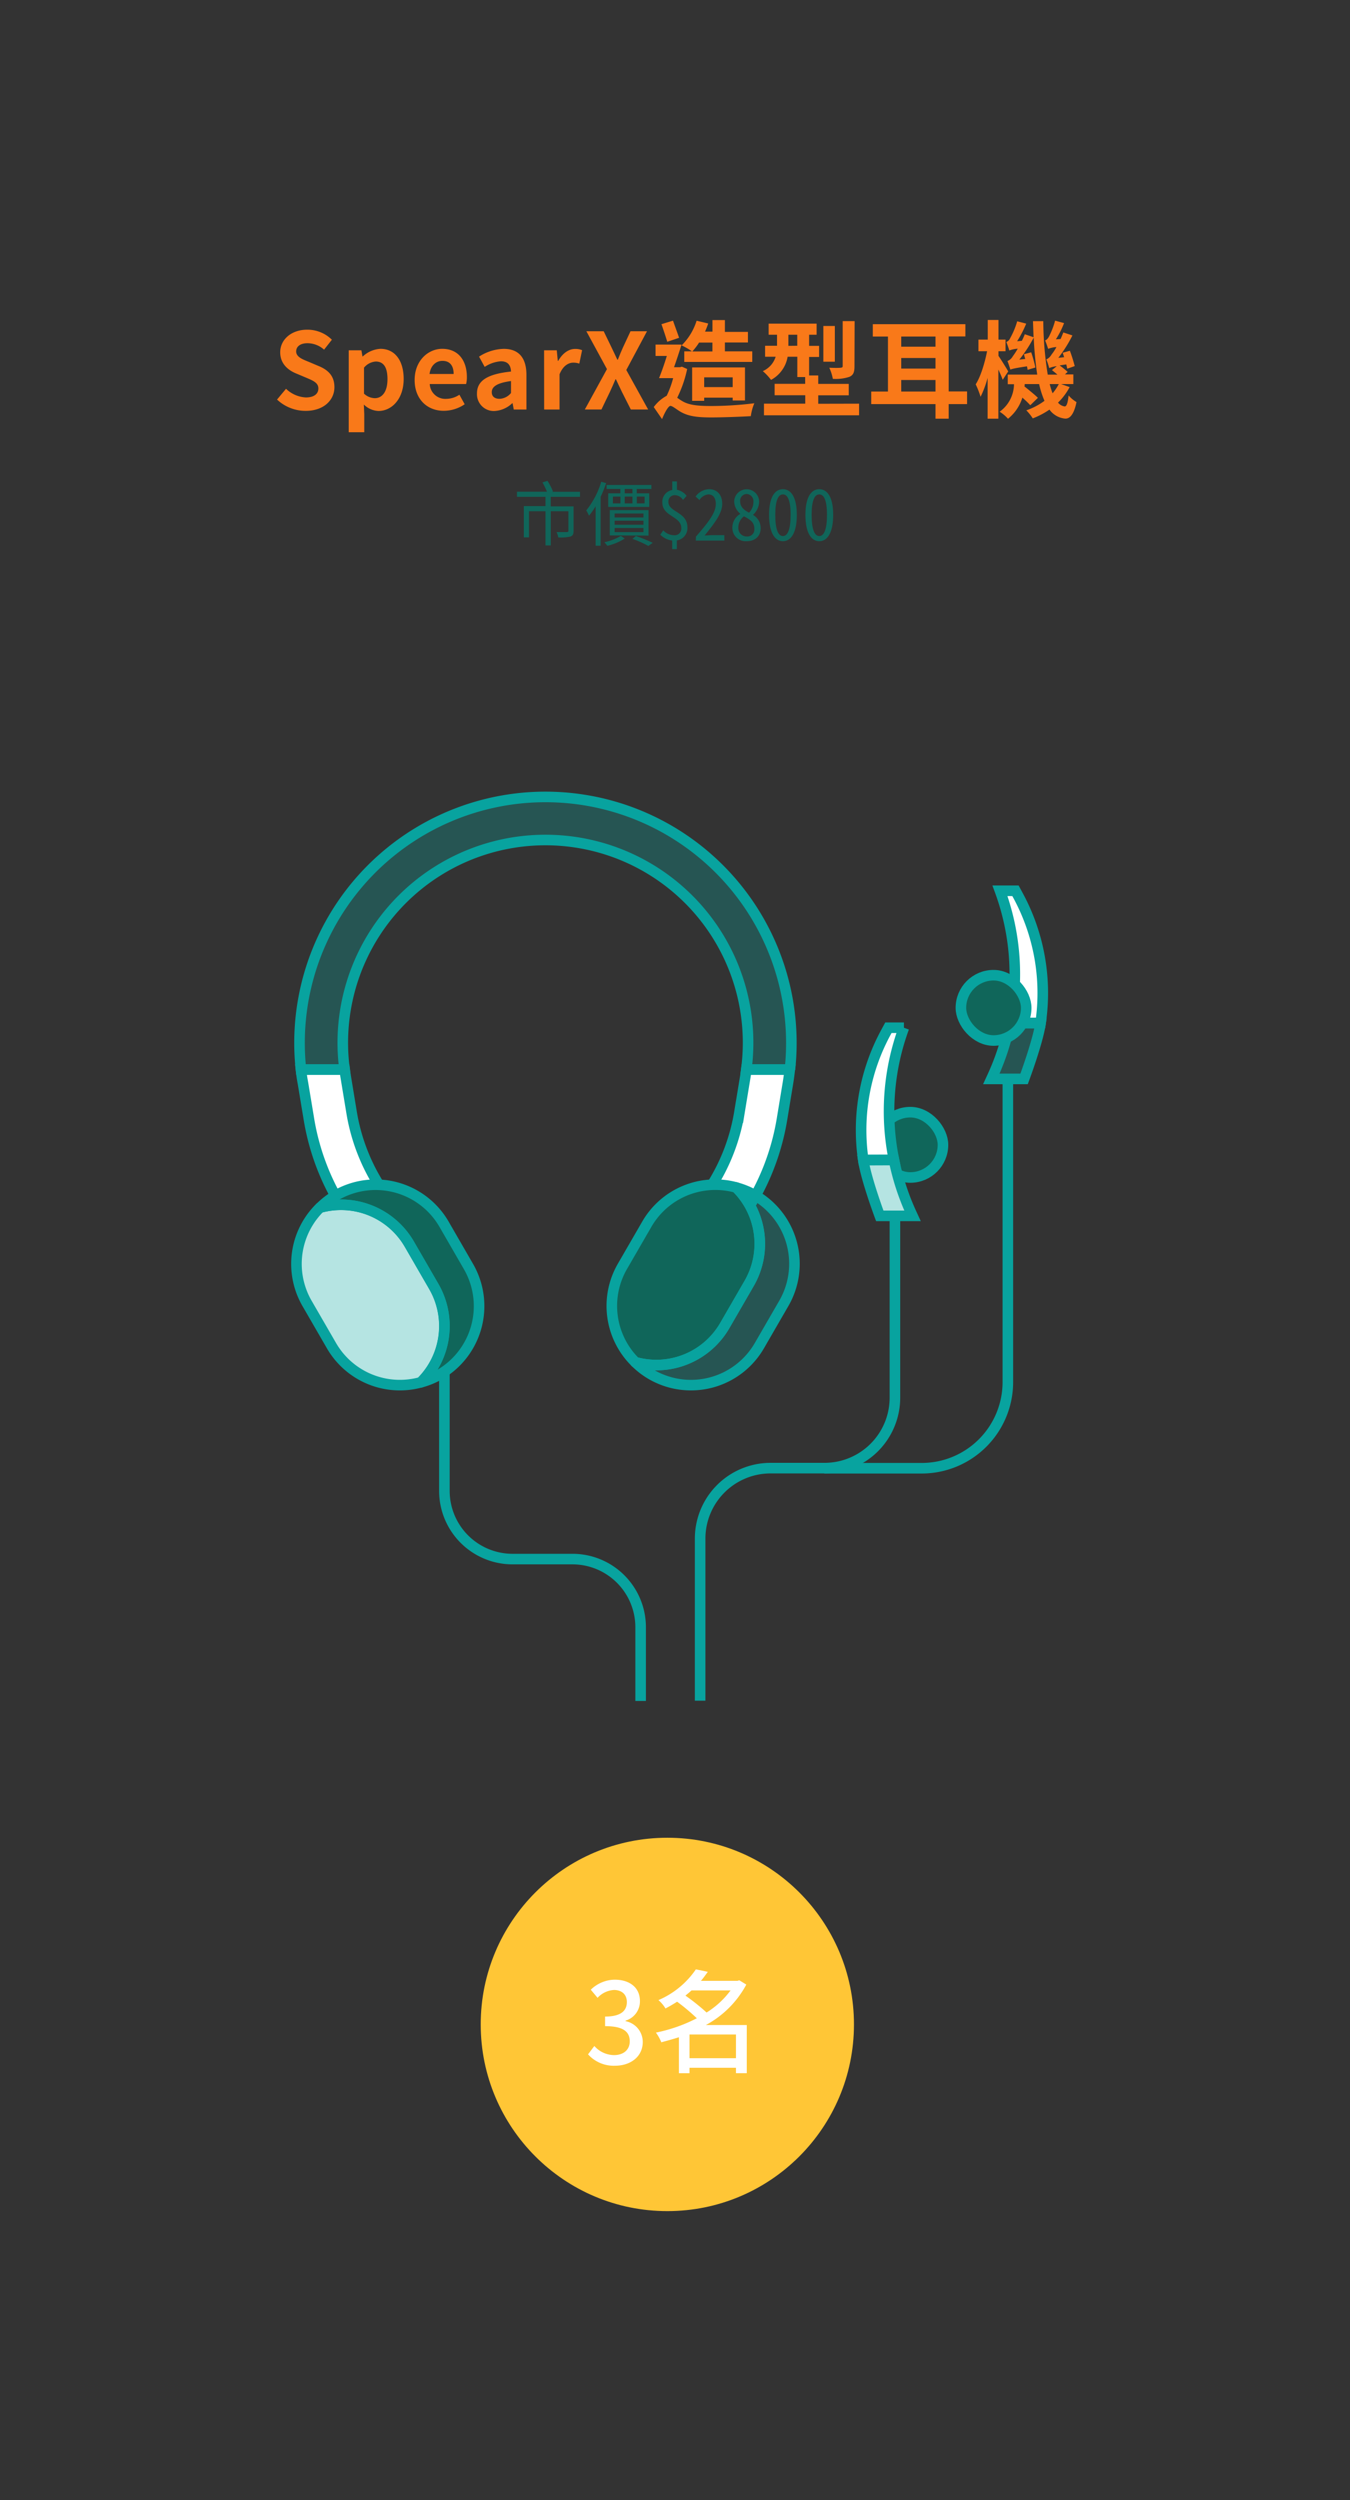 <svg id="圖層_1" data-name="圖層 1" xmlns="http://www.w3.org/2000/svg" viewBox="0 0 383.25 709.51"><rect x="0" y="0" width="383.25" height="709.51" fill="#333333" stroke="none"/><defs><style>.cls-1{fill:#f97919;}.cls-2,.cls-8{fill:#10665a;}.cls-3{fill:#ffc636;}.cls-4,.cls-5{fill:#fff;}.cls-5,.cls-7,.cls-8,.cls-9{stroke:#08a39f;stroke-width:3px;}.cls-5,.cls-7{stroke-miterlimit:10;}.cls-6{fill:#08a39f;opacity:0.3;}.cls-7,.cls-9{fill:none;}.cls-8,.cls-9{stroke-linejoin:round;}</style></defs><title>180208_carousel</title><path class="cls-1" d="M78.65,113.39l2.55-3.06a8.73,8.73,0,0,0,5.63,2.46c2.32,0,3.55-1,3.55-2.55s-1.35-2.16-3.33-3l-3-1.26c-2.25-.93-4.5-2.73-4.5-6,0-3.63,3.18-6.42,7.67-6.42a9.89,9.89,0,0,1,7,2.85L92,99.23a7.11,7.11,0,0,0-4.72-1.83c-1.94,0-3.2.87-3.2,2.34s1.59,2.16,3.48,2.91l2.91,1.23c2.7,1.11,4.47,2.82,4.47,6,0,3.63-3,6.72-8.16,6.72A11.83,11.83,0,0,1,78.65,113.39Z"/><path class="cls-1" d="M99,99.41h3.6l.3,1.74H103a8,8,0,0,1,5-2.16c4.14,0,6.6,3.39,6.6,8.55,0,5.76-3.45,9.09-7.14,9.09a6.24,6.24,0,0,1-4.17-1.83l.12,2.76v5.1H99Zm11,8.19c0-3.21-1-5-3.33-5a4.74,4.74,0,0,0-3.33,1.74v7.38A4.7,4.7,0,0,0,106.4,113C108.44,113,110,111.26,110,107.6Z"/><path class="cls-1" d="M117.71,107.84c0-5.46,3.81-8.85,7.83-8.85,4.62,0,7,3.39,7,8a7.65,7.65,0,0,1-.22,2H122a4.41,4.41,0,0,0,4.65,4.2,6.87,6.87,0,0,0,3.77-1.17l1.5,2.7a10.54,10.54,0,0,1-5.87,1.86C121.37,116.63,117.71,113.36,117.71,107.84Zm11.07-1.71c0-2.28-1-3.72-3.18-3.72-1.77,0-3.33,1.26-3.66,3.72Z"/><path class="cls-1" d="M135.41,111.65c0-3.6,2.91-5.49,9.66-6.21-.06-1.65-.78-2.91-2.85-2.91a9.49,9.49,0,0,0-4.62,1.59L136,101.21A13.42,13.42,0,0,1,143,99c4.26,0,6.45,2.55,6.45,7.41v9.81h-3.6l-.33-1.8h-.09a7.9,7.9,0,0,1-5.07,2.22A4.77,4.77,0,0,1,135.41,111.65Zm9.66-.12v-3.39c-4.08.54-5.46,1.65-5.46,3.15,0,1.32.93,1.89,2.22,1.89A4.45,4.45,0,0,0,145.07,111.53Z"/><path class="cls-1" d="M154.46,99.41h3.6l.29,3h.13c1.23-2.19,3-3.39,4.77-3.39a4.79,4.79,0,0,1,2,.36l-.79,3.81a5.25,5.25,0,0,0-1.74-.27c-1.31,0-2.9.87-3.87,3.3v10h-4.37Z"/><path class="cls-1" d="M172.31,104.75,166.46,94h4.92l2.21,4.56c.52,1.05,1,2.13,1.66,3.51h.15c.54-1.38,1-2.46,1.47-3.51L179,94h4.68L177.8,105,184,116.21h-4.92l-2.49-4.92c-.57-1.14-1.08-2.31-1.74-3.66h-.12c-.57,1.35-1.08,2.52-1.62,3.66l-2.37,4.92h-4.71Z"/><path class="cls-1" d="M195.08,104.72a34.36,34.36,0,0,1-2.83,8.16c.4.27.84.6,1.41.93,2,1.23,4.84,1.41,8.34,1.41a101.61,101.61,0,0,0,12.15-.78,13.94,13.94,0,0,0-1,3.66c-2.52.15-7.77.36-11.28.36-3.95,0-6.48-.33-8.64-1.59-1.22-.69-2.3-1.68-2.9-1.68s-1.69,2-2.38,3.75l-2.36-3.42a11.23,11.23,0,0,1,3.68-3.21,27.61,27.61,0,0,0,1.83-5h-4c.68-1.68,1.5-4,2.21-6.3H186.1V97.79h7.39c-.64,2-1.41,4.38-2.14,6.42h1.72l.51-.15ZM189.43,97c-.39-1.32-1.1-3.42-1.65-5l3.28-1c.56,1.6,1.28,3.57,1.73,4.86Zm7,2.7a19.44,19.44,0,0,0-2.93-1.68,16.94,16.94,0,0,0,4.26-7l3.29.78a20.84,20.84,0,0,1-.9,2.31h2.11V90.83h3.53v3.36h6.54v3h-6.54v2.52h7.77v3H194.26v-3ZM208,113.66v-.81h-8.09v.9h-3.42v-9.48h15v9.39Zm-9.54-16.44a17.33,17.33,0,0,1-1.92,2.52h5.71V97.22ZM208,109.85v-2.76h-8.09v2.76Z"/><path class="cls-1" d="M243.88,114.56v3.3h-27v-3.3h11.72v-2.4h-8.69v-3.24h8.67V107h-2.23v-5.76h-2.75a9.21,9.21,0,0,1-4.71,6.57,15.79,15.79,0,0,0-2.34-2.49,6.58,6.58,0,0,0,3.65-4.08h-3V98.12h3.39V95h-2.38V91.85h13.62V95h-2.13v3.15h2.83v3.15h-2.83v5.25h2.59v2.4h8.66v3.24h-8.66v2.4ZM226.33,98.12V95h-2.51v3.15ZM237,102.65h-3.26V92.51H237Zm5.58,1.29c0,1.65-.3,2.49-1.43,3a12.41,12.41,0,0,1-4.72.57,13.38,13.38,0,0,0-1-3.15c1.35.06,2.78.06,3.23,0s.57-.12.57-.51V91.13h3.39Z"/><path class="cls-1" d="M274.54,114.68h-5.22v4.14h-3.74v-4.14H247.33v-3.57h4.75V95.51h-4.3V92h26.28v3.48h-4.74v15.6h5.22ZM255.85,95.51v2.88h9.73V95.51Zm0,9.09h9.73v-3h-9.73Zm9.73,6.51v-3.27h-9.73v3.27Z"/><path class="cls-1" d="M284.66,107.78c-.25-.72-.73-1.83-1.24-2.91v13.95h-3.05V107.24a28.34,28.34,0,0,1-2,5.37,24,24,0,0,0-1.38-3.54c1.38-2.13,2.57-6,3.23-9.39h-2.45v-3.3h2.64V90.8h3.05v5.58h2v3.3h-2V101c.66.93,2.38,3.69,2.76,4.41Zm19,2.07a17.67,17.67,0,0,1-3.3,4.41,3,3,0,0,0,1.86,1.08c.57.06.93-1,1.14-3.12a9.2,9.2,0,0,0,2.25,1.89c-.78,3.72-2,4.77-3.26,4.68a6.16,6.16,0,0,1-4.42-2.55,22.21,22.21,0,0,1-4.74,2.49,14.18,14.18,0,0,0-1.83-2.28,19.15,19.15,0,0,0,5.16-2.7A25.13,25.13,0,0,1,295,109H290.9c0,.21,0,.45-.07.66,1.24,1,2.94,2.37,3.82,3.24l-2.16,2.1a28.6,28.6,0,0,0-2.25-2.16,12.33,12.33,0,0,1-4.08,6,11.31,11.31,0,0,0-2.37-2,9.73,9.73,0,0,0,4.07-7.8h-1.77v-2.73h8.37a100,100,0,0,1-1-10.5,38.62,38.62,0,0,1-4.08,6.24l1.68-.18c-.14-.45-.27-.93-.38-1.35l2.07-.54a39,39,0,0,1,1.19,4.32l-2.22.66a9.28,9.28,0,0,0-.18-1c-3.6.54-4.28.75-4.7.93-.16-.48-.55-1.77-.84-2.43a3,3,0,0,0,1.5-1.32,23.45,23.45,0,0,0,1.43-2.19,8.39,8.39,0,0,0-2.4.51c-.15-.54-.57-1.74-.84-2.4a2,2,0,0,0,1.08-1.08,22.61,22.61,0,0,0,2-4.8l2.56.66a31.84,31.84,0,0,1-2.58,5l1.34-.12a18.25,18.25,0,0,0,.84-1.86l2.49.84c-.06-1.44-.12-3-.17-4.56h2.93a99,99,0,0,0,1.26,15.18h2.76c-.51-.45-1.08-.9-1.56-1.29l1.36-1.11a7.28,7.28,0,0,0-2.14.54,19.48,19.48,0,0,0-.81-2.46,3.35,3.35,0,0,0,1.47-1.38,14.41,14.41,0,0,0,1.39-2.13,7.8,7.8,0,0,0-2.35.51c-.18-.54-.56-1.71-.87-2.4.4-.09.73-.48,1.06-1A22.56,22.56,0,0,0,299.53,91l2.55.69a24.89,24.89,0,0,1-2.33,4.61l1.34-.09c.27-.6.54-1.26.78-1.86l2.58.84a38.17,38.17,0,0,1-4,6.36l1.65-.18c-.15-.42-.27-.87-.42-1.26l2.05-.57a43.61,43.61,0,0,1,1.37,4.35l-2.12.75c-.07-.36-.16-.78-.28-1.23-.75.12-1.38.21-1.88.3a25.2,25.2,0,0,1,2.27,1.83l-.77.72h2.39V109h-3.47ZM298,109a20.73,20.73,0,0,0,.82,2.61,14.23,14.23,0,0,0,1.76-2.61Z"/><path class="cls-2" d="M156.35,141v2.7h6.48v7c0,.86-.2,1.3-.84,1.56a12.51,12.51,0,0,1-3.5.26A5.67,5.67,0,0,0,158,151c1.36,0,2.56,0,2.9,0s.46-.12.46-.4v-5.52h-5v9.7h-1.5v-9.7h-4.68v7.42h-1.48v-8.88h6.16V141h-8.1v-1.46h8.52A24.86,24.86,0,0,0,154,136.9l1.42-.44a17.17,17.17,0,0,1,1.56,3l-.26.1h7.94V141Z"/><path class="cls-2" d="M172.07,137.1a34.61,34.61,0,0,1-1.56,3.91v13.86h-1.42v-11.2a20.37,20.37,0,0,1-1.88,2.68,10.75,10.75,0,0,0-.78-1.5,24,24,0,0,0,4.26-8.13Zm5.28,15.73a15.64,15.64,0,0,1-4.94,2.06,7.68,7.68,0,0,0-.84-1,16.48,16.48,0,0,0,4.7-1.8Zm-1.24-14.06h-3.9v-1.15h12.72v1.15h-4.16V140h3.54v3.86H172.67V140h3.44Zm-3,13.18v-7.18h11V152Zm.88-9.1h2.14v-1.92H174Zm.5,4h8.18v-1.12h-8.18Zm0,2.06h8.18v-1.14h-8.18Zm0,2.1h8.18v-1.18h-8.18Zm5.06-12.24h-2.2V140h2.2Zm-2.2,4.08h2.2v-1.92h-2.2Zm3.16,9.26a43.06,43.06,0,0,1,4.8,1.94l-1.26.88a28.36,28.36,0,0,0-4.5-2Zm.28-11.18v1.92H183v-1.92Z"/><path class="cls-2" d="M193.89,141.87a2.73,2.73,0,0,0-2.26-1.34,1.78,1.78,0,0,0-1.88,1.92c0,2.9,5.4,2.82,5.4,7.18a3.54,3.54,0,0,1-3,3.74v2.46h-1.32v-2.42a5.9,5.9,0,0,1-3.38-1.66l.84-1.24a4.27,4.27,0,0,0,3,1.38,1.88,1.88,0,0,0,2.12-2.06c0-3.36-5.38-3.22-5.38-7.22a3.38,3.38,0,0,1,2.82-3.55v-2.44h1.32V139a4.43,4.43,0,0,1,2.76,1.73Z"/><path class="cls-2" d="M197.57,152.29c3.62-4.18,5.64-6.78,5.64-9.28,0-1.56-.66-2.7-2.12-2.7a3.34,3.34,0,0,0-2.52,1.6l-1.1-1a4.85,4.85,0,0,1,3.84-2.08c2.3,0,3.72,1.64,3.72,4.14,0,2.68-2.06,5.38-5,9,.78,0,1.5-.1,2.24-.1h3.36v1.54h-8.1Z"/><path class="cls-2" d="M207.91,149.77a4.47,4.47,0,0,1,2.24-3.92v-.08a4.57,4.57,0,0,1-1.72-3.42,3.54,3.54,0,1,1,7.08.08,5.23,5.23,0,0,1-1.7,3.64v.08a4.31,4.31,0,0,1,2.14,3.76c0,2.08-1.4,3.68-4,3.68A3.77,3.77,0,0,1,207.91,149.77Zm6.24.22c0-1.82-1.28-2.58-2.94-3.46a3.89,3.89,0,0,0-1.6,3.18,2.36,2.36,0,0,0,2.4,2.54A2,2,0,0,0,214.15,150Zm-.26-7.48a2.06,2.06,0,0,0-1.92-2.32,1.9,1.9,0,0,0-1.84,2.14c0,1.52,1.14,2.48,2.52,3.16A4.37,4.37,0,0,0,213.89,142.51Z"/><path class="cls-2" d="M218.33,146.13c0-5,1.6-7.3,3.94-7.3s3.94,2.34,3.94,7.3-1.6,7.46-3.94,7.46S218.33,151.11,218.33,146.13Zm6.12,0c0-4.32-.92-5.82-2.18-5.82s-2.18,1.5-2.18,5.82.92,6,2.18,6S224.45,150.43,224.45,146.13Z"/><path class="cls-2" d="M228.65,146.13c0-5,1.6-7.3,3.94-7.3s3.94,2.34,3.94,7.3-1.6,7.46-3.94,7.46S228.65,151.11,228.65,146.13Zm6.12,0c0-4.32-.92-5.82-2.18-5.82s-2.18,1.5-2.18,5.82.92,6,2.18,6S234.77,150.43,234.77,146.13Z"/><circle class="cls-3" cx="189.45" cy="574.51" r="52.98"/><path class="cls-4" d="M166.94,583l1.79-2.37a7.58,7.58,0,0,0,5.57,2.59c2.65,0,4.48-1.47,4.48-3.9,0-2.63-1.67-4.32-7-4.32v-2.72c4.64,0,6.18-1.76,6.18-4.13,0-2.08-1.38-3.39-3.62-3.42a6.88,6.88,0,0,0-4.7,2.23l-1.92-2.3a9.93,9.93,0,0,1,6.75-2.85c4.22,0,7.2,2.18,7.2,6.08a5.7,5.7,0,0,1-4.07,5.54v.16a6,6,0,0,1,4.87,5.89c0,4.25-3.55,6.75-7.87,6.75A9.77,9.77,0,0,1,166.94,583Z"/><path class="cls-4" d="M212,588.35h-3.07v-1.54H195.74v1.54h-3V578.14c-1.66.54-3.36,1-5,1.44a11.93,11.93,0,0,0-1.54-2.75,44.37,44.37,0,0,0,11.62-4.07,57.71,57.71,0,0,0-5.6-4.7,38.18,38.18,0,0,1-3.3,1.92,9.49,9.49,0,0,0-2-2.37,24.49,24.49,0,0,0,10.63-8.73l3.39.7c-.61.86-1.25,1.73-1.95,2.56h10.39l.49-.16,2,1.22a28.14,28.14,0,0,1-11.48,11.48H212Zm-15.68-23.49c-.57.51-1.15,1-1.73,1.47a61.55,61.55,0,0,1,6,4.8,24.61,24.61,0,0,0,6.81-6.27Zm12.61,19.23v-6.72H195.74v6.72Z"/><path class="cls-5" d="M86,307.36l1.7,10.25a68,68,0,0,0,30.52,46.27l6.11-10.59a55.7,55.7,0,0,1-24.53-37.68l-1.69-10.25c-.1-.61-.17-1.22-.25-1.84H85.44C85.58,304.8,85.75,306.08,86,307.36Z"/><path class="cls-5" d="M211.87,303.52c-.08.62-.15,1.23-.25,1.84l-1.69,10.25a55.67,55.67,0,0,1-24.53,37.68l6.11,10.6A68.07,68.07,0,0,0,222,317.61l1.69-10.25c.21-1.28.38-2.56.52-3.84Z"/><path class="cls-6" d="M154.85,226.16a69.81,69.81,0,0,0-69.41,77.36H97.82a57.53,57.53,0,1,1,114.05,0h12.38A69.81,69.81,0,0,0,154.85,226.16Z"/><path class="cls-7" d="M154.85,226.16a69.81,69.81,0,0,0-69.41,77.36H97.82a57.53,57.53,0,1,1,114.05,0h12.38A69.81,69.81,0,0,0,154.85,226.16Z"/><path class="cls-4" d="M123.15,365.11l-6.94-12a22.41,22.41,0,0,0-25.37-10.4,22.42,22.42,0,0,0-3.68,27.17l6.94,12a22.42,22.42,0,0,0,25.37,10.4A22.42,22.42,0,0,0,123.15,365.11Z"/><path class="cls-6" d="M123.15,365.11l-6.94-12a22.41,22.41,0,0,0-25.37-10.4,22.42,22.42,0,0,0-3.68,27.17l6.94,12a22.42,22.42,0,0,0,25.37,10.4A22.42,22.42,0,0,0,123.15,365.11Z"/><path class="cls-8" d="M133,359.44l-6.93-12a22.44,22.44,0,0,0-30.66-8.22h0a22.17,22.17,0,0,0-4.54,3.49,22.41,22.41,0,0,1,25.37,10.4l6.94,12a22.42,22.42,0,0,1-3.68,27.17,22.56,22.56,0,0,0,5.29-2.18h0A22.45,22.45,0,0,0,133,359.44Z"/><path class="cls-9" d="M123.15,365.11l-6.94-12a22.41,22.41,0,0,0-25.37-10.4,22.42,22.42,0,0,0-3.68,27.17l6.94,12a22.42,22.42,0,0,0,25.37,10.4A22.42,22.42,0,0,0,123.15,365.11Z"/><path class="cls-6" d="M215.59,381.86l6.94-12a22.45,22.45,0,0,0-8.21-30.66h0A22.59,22.59,0,0,0,209,337a22.43,22.43,0,0,1,3.68,27.18l-6.94,12a22.44,22.44,0,0,1-25.37,10.4,22.42,22.42,0,0,0,4.53,3.48h0A22.44,22.44,0,0,0,215.59,381.86Z"/><path class="cls-8" d="M205.77,376.19l6.94-12A22.43,22.43,0,0,0,209,337a22.44,22.44,0,0,0-25.37,10.4l-6.94,12a22.43,22.43,0,0,0,3.68,27.18A22.44,22.44,0,0,0,205.77,376.19Z"/><path class="cls-9" d="M215.59,381.86l6.94-12a22.45,22.45,0,0,0-8.21-30.66h0A22.59,22.59,0,0,0,209,337a22.43,22.43,0,0,1,3.68,27.18l-6.94,12a22.44,22.44,0,0,1-25.37,10.4,22.42,22.42,0,0,0,4.53,3.48h0A22.44,22.44,0,0,0,215.59,381.86Z"/><path class="cls-7" d="M126.16,389.22v33.87a19.35,19.35,0,0,0,19.35,19.36h17a19.35,19.35,0,0,1,19.36,19.35v20.91"/><path class="cls-7" d="M254.06,345v51.64a20,20,0,0,1-20,20h-15.3a20,20,0,0,0-20,20v46"/><path class="cls-7" d="M286.12,306.14V392.2a24.46,24.46,0,0,1-24.47,24.47H234"/><path class="cls-5" d="M288.82,253.79l-.54-1h-4.4a68.74,68.74,0,0,1,2.82,37.51h8.71A58.11,58.11,0,0,0,288.82,253.79Z"/><path class="cls-6" d="M286.7,290.33a68.7,68.7,0,0,1-4.88,15l-.39.85h9.3s3.89-10.41,4.68-15.81Z"/><path class="cls-7" d="M286.7,290.33a68.7,68.7,0,0,1-4.88,15l-.39.85h9.3s3.89-10.41,4.68-15.81Z"/><rect class="cls-8" x="272.79" y="276.75" width="18.54" height="18.54" rx="9.27" ry="9.27"/><rect class="cls-8" x="249.16" y="315.62" width="18.54" height="18.54" rx="9.27" ry="9.27" transform="translate(516.86 649.78) rotate(-180)"/><path class="cls-4" d="M253.79,329.2a68.7,68.7,0,0,0,4.88,15l.39.85h-9.3s-3.89-10.4-4.68-15.81Z"/><path class="cls-5" d="M251.67,292.66l.54-1h4.4a68.74,68.74,0,0,0-2.82,37.51h-8.71A58.11,58.11,0,0,1,251.67,292.66Z"/><path class="cls-7" d="M253.79,329.2a68.7,68.7,0,0,0,4.88,15l.39.85h-9.3s-3.89-10.4-4.68-15.81Z"/><path class="cls-6" d="M253.79,329.2a68.7,68.7,0,0,0,4.88,15l.39.85h-9.3s-3.89-10.4-4.68-15.81Z"/></svg>